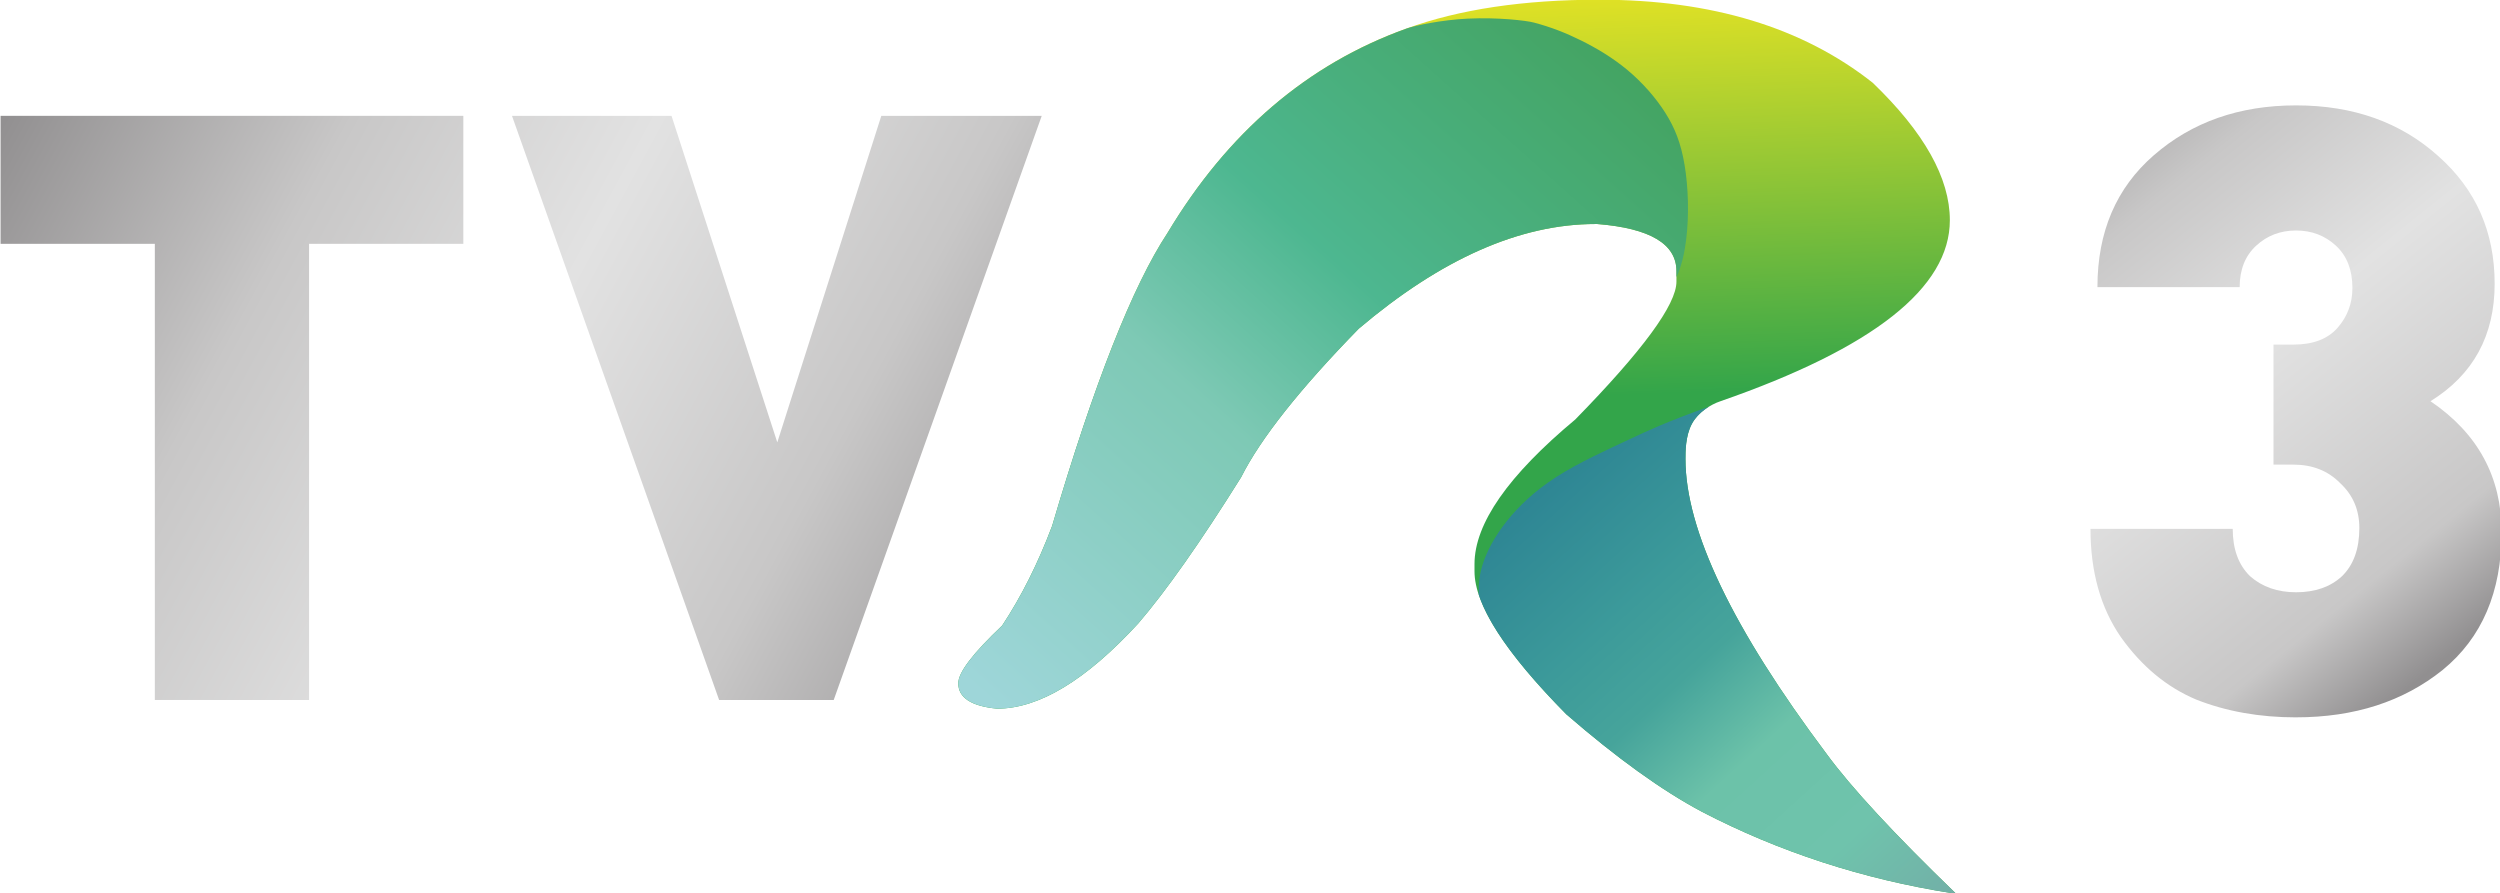 <svg width="213.2mm" height="76.158mm" version="1.1" viewBox="0 0 213.2 76.158" xmlns="http://www.w3.org/2000/svg" xmlns:xlink="http://www.w3.org/1999/xlink">
 <defs>
  <linearGradient id="a" x2="1" gradientTransform="matrix(72.28 0 0 72.896 31.038 169.97)" gradientUnits="userSpaceOnUse">
   <stop stop-color="#918f90" offset="0"/>
   <stop stop-color="#c8c7c7" offset=".25"/>
   <stop stop-color="#e2e2e2" offset=".5"/>
   <stop stop-color="#c8c7c7" offset=".75"/>
   <stop stop-color="#918f90" offset="1"/>
  </linearGradient>
  <linearGradient id="g" x1="162.34" x2="219.6" y1="129" y2="68.603" gradientTransform="matrix(1.306 0 0 1.236 46.633 -155.78)" gradientUnits="userSpaceOnUse">
   <stop stop-color="#9ed6d9" offset="0"/>
   <stop stop-color="#7ec9b5" offset=".378"/>
   <stop stop-color="#4db790" offset=".578"/>
   <stop stop-color="#42a059" offset="1"/>
  </linearGradient>
  <linearGradient id="e" x1="152.14" x2="153.46" y1="76.918" y2="113.58" gradientTransform="matrix(1.306 0 0 1.236 56.292 -168.46)" gradientUnits="userSpaceOnUse">
   <stop stop-color="#e8e423" offset="0"/>
   <stop stop-color="#33a54a" offset="1"/>
  </linearGradient>
  <linearGradient id="d" x1="298.24" x2="432.62" y1="431.34" y2="570.73" gradientTransform="matrix(.346 0 0 .327 213.43 -162.92)" gradientUnits="userSpaceOnUse">
   <stop stop-color="#2c8393" offset="0"/>
   <stop stop-color="#3c9a9a" offset=".276"/>
   <stop stop-color="#46a49b" offset=".427"/>
   <stop stop-color="#6cc2a9" offset=".599"/>
   <stop stop-color="#6fc3ac" offset=".812"/>
   <stop stop-color="#72afa7" offset="1"/>
  </linearGradient>
  <linearGradient id="f" x1="64.987" x2="183.58" y1="-11.117" y2="53.142" gradientTransform="translate(80.352 -49.71)" gradientUnits="userSpaceOnUse" xlink:href="#a"/>
  <linearGradient id="c" x1="64.987" x2="183.58" y1="-11.117" y2="53.142" gradientTransform="translate(85.345 -49.71)" gradientUnits="userSpaceOnUse" xlink:href="#a"/>
  <linearGradient id="b" x1="367.83" x2="417.57" y1="-67.303" y2="-6.808" gradientTransform="matrix(1.013 0 0 .987 -.602 -.036)" gradientUnits="userSpaceOnUse">
   <stop stop-color="#918f90" offset="0"/>
   <stop stop-color="#c8c7c7" offset=".25"/>
   <stop stop-color="#e2e2e2" offset=".5"/>
   <stop stop-color="#c8c7c7" offset=".852"/>
   <stop stop-color="#918f90" offset="1"/>
  </linearGradient>
 </defs>
 <g transform="matrix(.784 0 0 .784 -117.81 57.567)">
  <path d="m324.24-73.459c-8.243 0-15.237 1.046-20.982 3.137-10.772 3.874-19.436 11.285-25.993 22.231-3.809 5.781-7.993 16.404-12.552 31.871-1.53 4.059-3.341 7.672-5.433 10.839-3.185 3.013-4.777 5.104-4.777 6.273 0 1.568 1.405 2.491 4.215 2.768 4.559 0 9.679-3.09 15.361-9.271 3.06-3.567 6.792-8.871 11.194-15.912 2.123-4.213 6.385-9.594 12.786-16.143 8.961-7.595 17.547-11.393 25.759-11.393h0.188c5.745 0.461 8.618 2.168 8.618 5.12v1.153c0 2.491-3.669 7.488-11.006 14.99-7.306 6.088-10.96 11.33-10.96 15.727v0.784c0 3.628 3.326 8.809 9.976 15.544 5.495 4.766 10.413 8.302 14.753 10.608 8.399 4.366 17.454 7.318 27.164 8.856h0.421c-6.651-6.426-11.319-11.469-14.004-15.128-10.241-13.652-15.362-24.353-15.362-32.101 0-0.747-8e-3 -2.495 0.691-3.804 0.681-1.276 2.055-2.119 3.104-2.469 16.642-5.781 24.963-12.346 24.963-19.695 0-4.582-2.795-9.563-8.383-14.944-7.619-6.027-17.532-9.04-29.74-9.04z" fill="url(#e)" stroke-width="5.949"/>
  <path d="m303.26-70.322c-10.772 3.874-19.436 11.285-25.993 22.231-3.809 5.781-7.993 16.404-12.552 31.871-1.53 4.059-3.341 7.672-5.433 10.839-3.185 3.013-4.777 5.104-4.777 6.273 0 1.568 1.405 2.491 4.215 2.768 4.559 0 9.679-3.09 15.361-9.271 3.06-3.567 6.792-8.871 11.194-15.912 2.123-4.213 6.385-9.594 12.786-16.143 8.961-7.595 17.547-11.393 25.759-11.393h0.188c5.745 0.461 8.618 2.168 8.618 5.12v0.661c0.572-1.267 0.872-2.612 1.049-4.021 0.35-2.784 0.227-5.819-0.164-8.175-0.391-2.355-1.05-4.029-2.099-5.684-1.049-1.655-2.489-3.29-4.094-4.633-1.605-1.343-3.374-2.394-5.061-3.231-1.687-0.837-3.292-1.46-5.123-1.947-0.884-0.235-4.02-0.586-7.191-0.433-2.863 0.138-5.778 0.752-6.683 1.081z" fill="url(#g)" stroke-width="5.949"/>
  <path d="m336.16-29.196c-4.795 1.732-6.549 2.572-8.594 3.528-2.517 1.177-5.557 2.553-7.965 4.095-2.408 1.542-4.183 3.248-5.485 4.9-1.302 1.652-2.131 3.248-2.574 4.648-0.328 1.038-0.442 1.97-0.426 3.273 1.115 3.376 4.28 7.71 9.515 13.01 5.495 4.766 10.413 8.302 14.753 10.608 8.399 4.366 17.454 7.318 27.164 8.856h0.421c-6.651-6.426-11.319-11.469-14.004-15.128-10.241-13.652-15.362-24.353-15.362-32.101 0-0.747-8e-3 -2.495 0.69-3.804 0.431-0.807 1.139-1.44 1.866-1.885z" fill="url(#d)" stroke-width="5.949" Googl="true"/>
  <path d="m167.11 2.714v-49.619h-16.779v-13.922h50.336v13.922h-16.779v49.619z" fill="url(#c)"/>
  <path d="m228.49 2.714-22.531-63.54h17.354l11.505 35.518 11.314-35.518h17.45l-22.627 63.54z" fill="url(#f)"/>
  <path d="m400.02 4.604q-5.944 0-10.849-1.931-4.811-2.023-8.208-6.804-3.302-4.781-3.302-11.768h15.472q0 3.31 1.887 5.149 1.981 1.747 5 1.747 3.113 0 5-1.747 1.887-1.839 1.887-5.241 0-2.942-2.075-4.873-1.981-2.023-5.094-2.023h-2.17v-13.056h2.17q3.208 0 4.811-1.839 1.604-1.839 1.604-4.321 0-2.942-1.792-4.597t-4.34-1.655q-2.547 0-4.34 1.655-1.792 1.655-1.792 4.505h-15.472q0-9.01 6.132-14.343 6.227-5.425 15.472-5.425 9.34 0 15.472 5.516 6.132 5.425 6.132 13.883 0 8.459-6.981 12.78 7.736 5.241 7.736 14.251 0 9.746-6.415 14.986-6.415 5.149-15.944 5.149z" fill="url(#b)" stroke-width="5.821"/>
 </g>
</svg>
